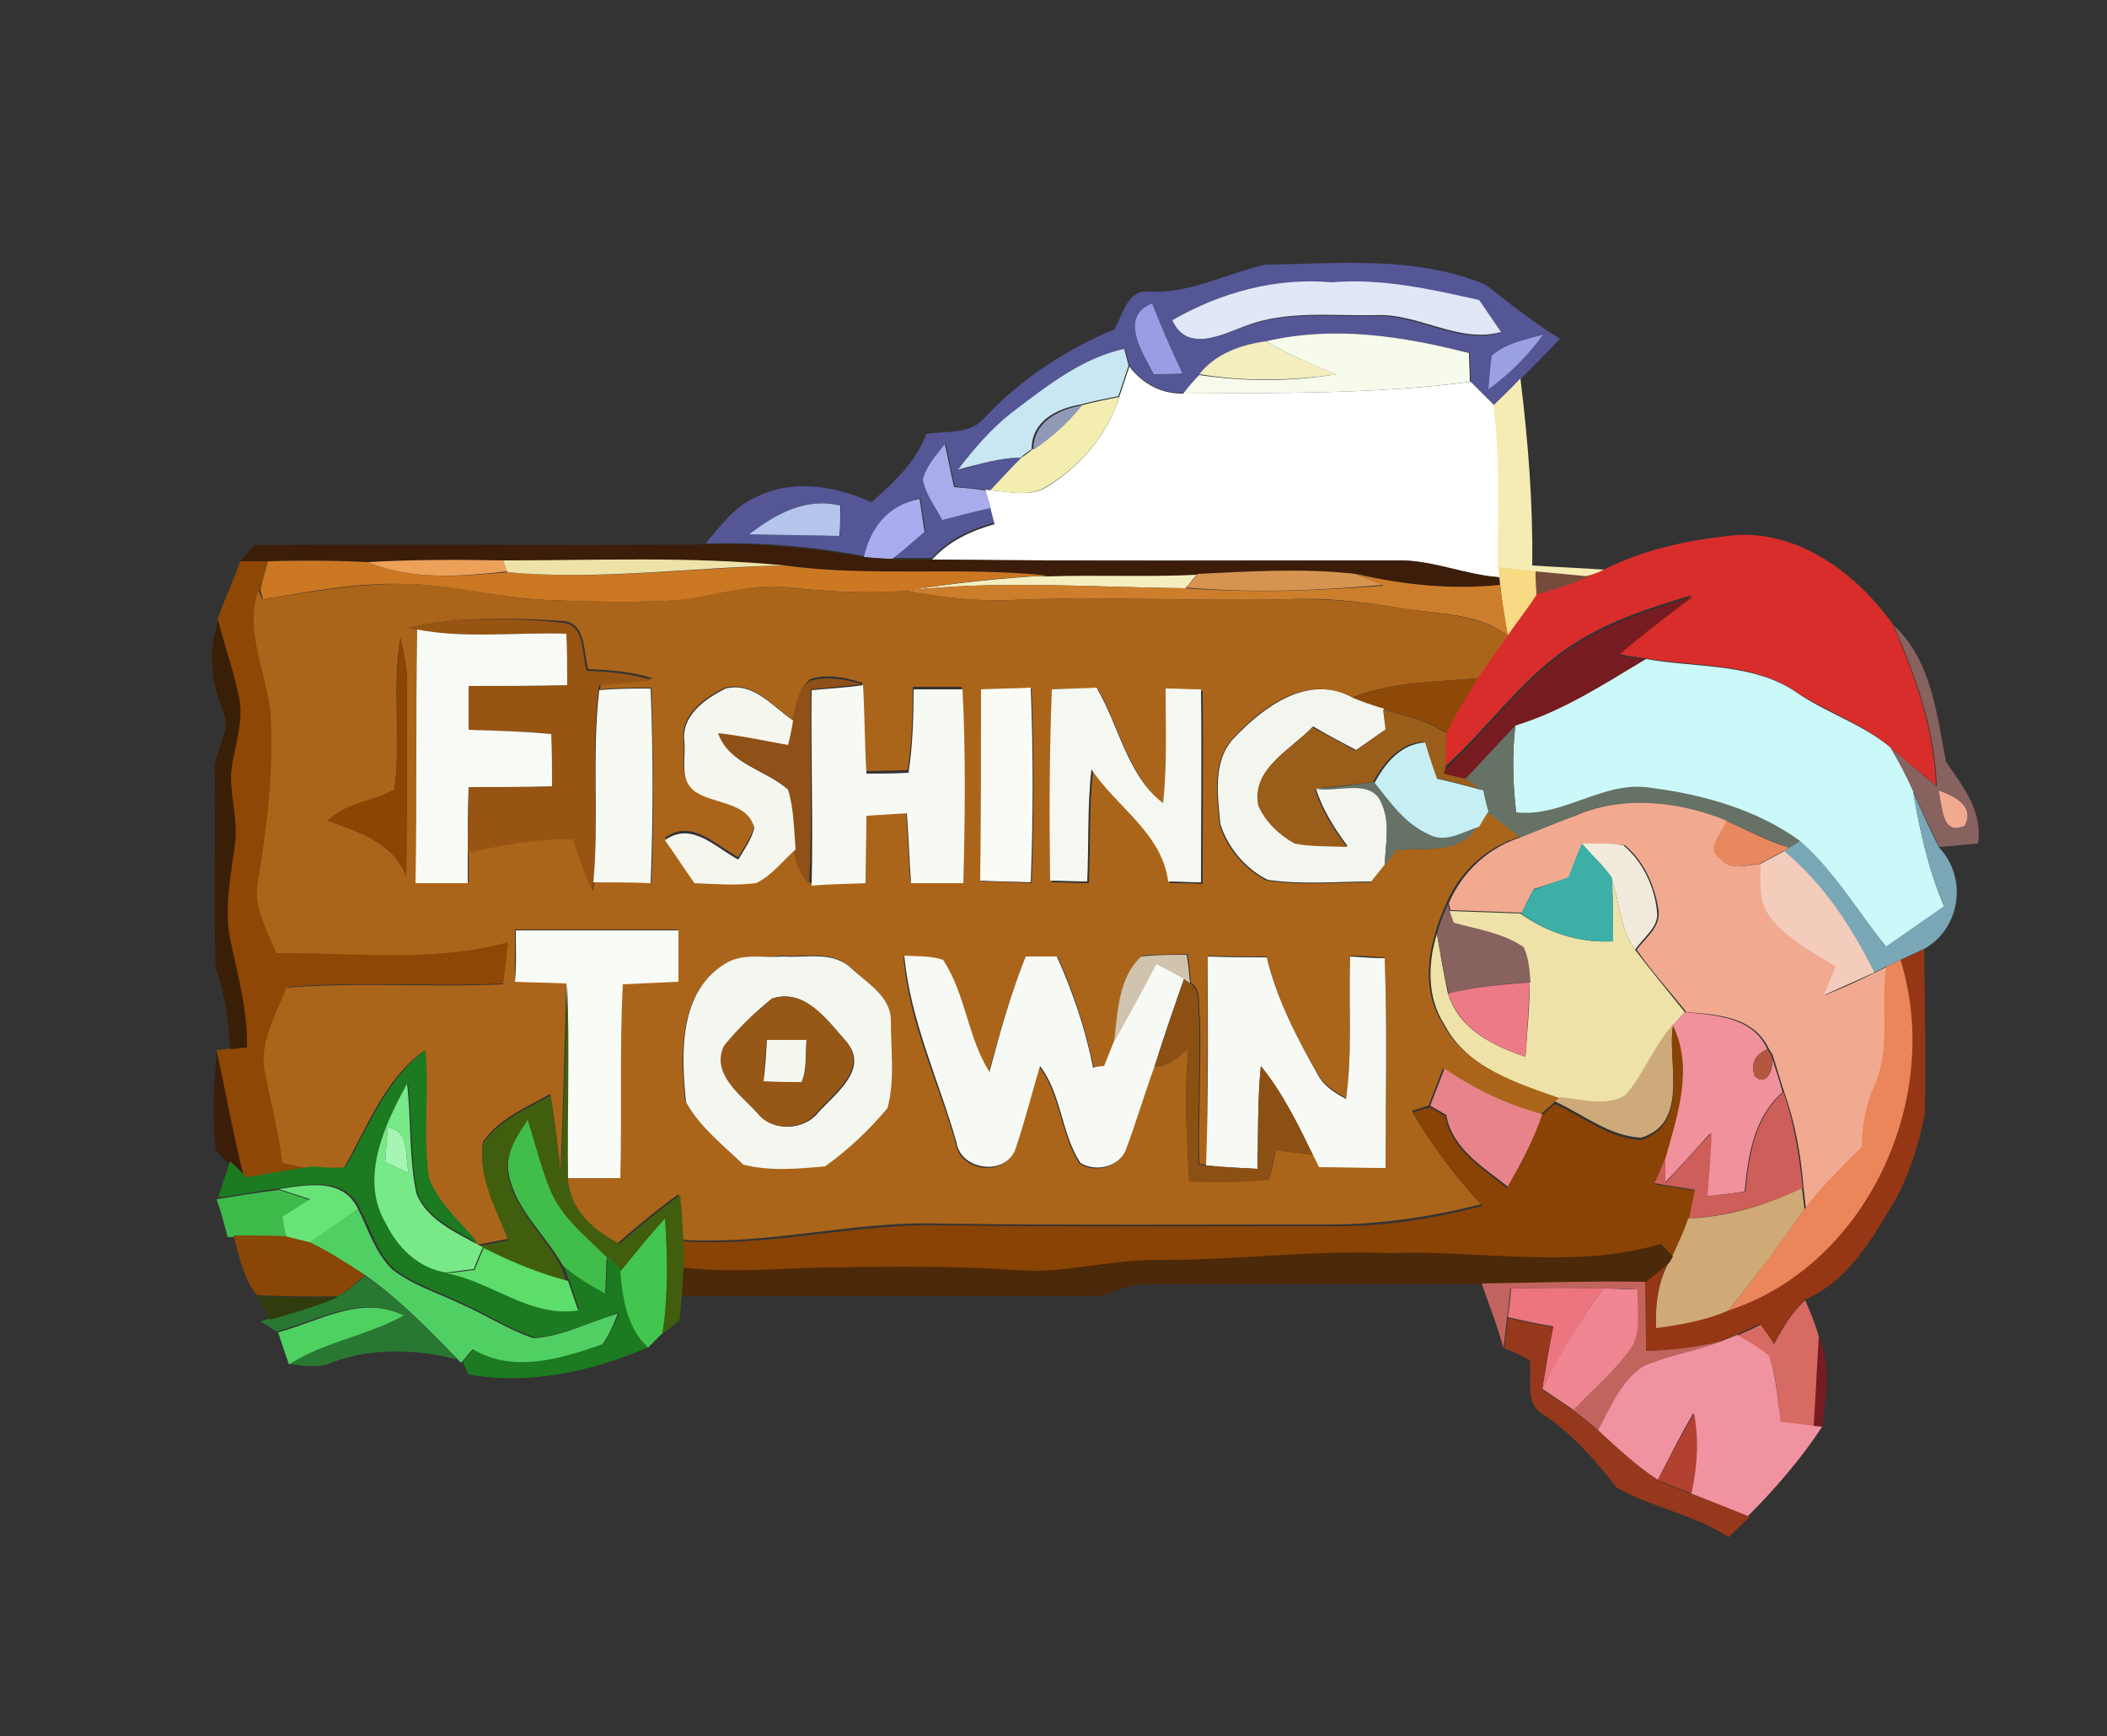 <?xml version="1.0" encoding="utf-8"?>
<!-- Generator: Adobe Illustrator 26.0.3, SVG Export Plug-In . SVG Version: 6.00 Build 0)  -->
<svg version="1.1" id="Layer_1" xmlns="http://www.w3.org/2000/svg" xmlns:xlink="http://www.w3.org/1999/xlink" x="0px" y="0px"
	 viewBox="0 0 250 206" style="enable-background:new 0 0 250 206;" xml:space="preserve">
<rect x="0" y="0" width="250" height="206" fill="#333333" stroke="none"/>
<style type="text/css">
	.st0{fill:#545696;}
	.st1{fill:#E0E7F6;}
	.st2{fill:#9B9DE4;}
	.st3{fill:#F4EEBF;}
	.st4{fill:#F7FBEB;}
	.st5{fill:#9CA1E4;}
	.st6{fill:#C9E7F3;}
	.st7{fill:#FEFFFE;}
	.st8{fill:#F4ECB3;}
	.st9{fill:#F3EDB0;}
	.st10{fill:#9099B6;}
	.st11{fill:#A9ACEB;}
	.st12{fill:#B5C5EB;}
	.st13{fill:#AAACF0;}
	.st14{fill:#3B1D0A;}
	.st15{fill:#D82D2B;}
	.st16{fill:#8F4705;}
	.st17{fill:#CC7823;}
	.st18{fill:#ECA058;}
	.st19{fill:#EEE2A8;}
	.st20{fill:#F8D984;}
	.st21{fill:#D79451;}
	.st22{fill:#CD7E2C;}
	.st23{fill:#774B3B;}
	.st24{fill:#AB651A;}
	.st25{fill:#761C20;}
	.st26{fill:#391F06;}
	.st27{fill:#975412;}
	.st28{fill:#87625F;}
	.st29{fill:#F8FBF5;}
	.st30{fill:#8C4603;}
	.st31{fill:#CBF8F8;}
	.st32{fill:#8E4908;}
	.st33{fill:#8F5117;}
	.st34{fill:#F6FAF3;}
	.st35{fill:#F5F7EE;}
	.st36{fill:#F7FAF3;}
	.st37{fill:#FAFBF5;}
	.st38{fill:#F5F8F0;}
	.st39{fill:#F3F6EF;}
	.st40{fill:#9B5D1A;}
	.st41{fill:#667265;}
	.st42{fill:#C6EFF3;}
	.st43{fill:#7AA7B6;}
	.st44{fill:#F1AA90;}
	.st45{fill:#E7885E;}
	.st46{fill:#F2EBDD;}
	.st47{fill:#3CAFA7;}
	.st48{fill:#F3CCBC;}
	.st49{fill:#F9FBF6;}
	.st50{fill:#953614;}
	.st51{fill:#F7FAF4;}
	.st52{fill:#D1C4AE;}
	.st53{fill:#F7F9F4;}
	.st54{fill:#F3F7F0;}
	.st55{fill:#EB855A;}
	.st56{fill:#415E0F;}
	.st57{fill:#8D5013;}
	.st58{fill:#EC7A87;}
	.st59{fill:#975717;}
	.st60{fill:#F0919C;}
	.st61{fill:#CEAA7A;}
	.st62{fill:#894305;}
	.st63{fill:#F5F7EC;}
	.st64{fill:#1C7A21;}
	.st65{fill:#B35741;}
	.st66{fill:#E9838A;}
	.st67{fill:#77E986;}
	.st68{fill:#CE5E59;}
	.st69{fill:#A5F6B2;}
	.st70{fill:#41BD4A;}
	.st71{fill:#3DBA4A;}
	.st72{fill:#68E378;}
	.st73{fill:#CFAA77;}
	.st74{fill:#50D063;}
	.st75{fill:#43C64F;}
	.st76{fill:#894606;}
	.st77{fill:#4C2908;}
	.st78{fill:#5DDD6B;}
	.st79{fill:#297832;}
	.st80{fill:#C2645E;}
	.st81{fill:#EC757F;}
	.st82{fill:#EF8692;}
	.st83{fill:#303C0E;}
	.st84{fill:#D76A63;}
	.st85{fill:#4DD161;}
	.st86{fill:#96381B;}
	.st87{fill:#F192A0;}
	.st88{fill:#B24131;}
</style>
<g id="_x23_545696ff">
	<path class="st0" d="M136.2,34.6c4.9,0.3,9.2-2.1,13.9-3.2c8.7-0.1,17.9-1.1,26.2,2.4c2.8,2.2,5.7,4.5,8.8,6.4
		c-1.5,1.6-3,3.1-4.6,4.7c-1.1,1.1-2.2,2.1-3.2,3.2c-0.9-0.9-1.9-1.9-2.8-2.8c0-0.8-0.1-2.5-0.1-3.4c-7.9-2-16.1-3.3-24.1-1.4
		c-2.9,0.4-5.9,1.5-7.9,3.9c-0.6,0.7-1.2,1.5-1.9,2.2c-2.6,0.2-4.9-1.1-6.5-3.2c-0.1-0.5-0.4-1.5-0.5-2c-5.1,1.1-9.3,4.5-13.4,7.6
		c-2.4,1.9-4.5,4.2-6.1,6.7c2.4-0.6,4.8-1.5,7.4-1.4c-1.3,1.2-2.5,2.5-3.7,3.9l-0.7-0.1c-1.2-0.1-2.4-0.2-3.7-0.4
		c-0.4-1.7-0.7-3.4-1.1-5.1c-0.9,1.4-2.1,2.6-2.6,4.2c0.3,1.7,1.4,3.1,2.2,4.6c1.9-0.5,3.8-0.9,5.7-1.4c0.1,0.5,0.4,1.5,0.5,2
		c-2.8,0.8-5.5,2-7.4,4.2c-1.5,0-3.1,0-4.6,0c1.2-1.1,2.5-2.2,3.8-3.2c-0.2-1-0.4-2.9-0.6-3.9c-3.6,0.7-5.8,3.4-6.6,6.9
		c-6.2-1.2-12.6-1.7-18.9-1.5c1.8-2.1,3.5-4.5,6.2-5.6c4.3-2.1,9.3-1.2,13.5,0.7c2.6-2.3,5.3-4.8,6.5-8.1c2.4-0.4,5.2,0.1,6.9-1.9
		c4.3-4.6,9.6-8.1,15.4-10.5C133.2,37.5,133.7,34.4,136.2,34.6 M139.1,38c1.7,3.8,5.7,1.8,8.5,0.8c4.9-1.9,10.3-1.2,15.4-1.3
		c5.1-0.3,9.8,3.4,15,2c-0.9-1.3-1.7-2.5-2.6-3.8c-5.8-1.4-11.5-2.6-17.5-2.1C151.4,32.9,144.8,34.7,139.1,38 M136.9,44.4
		c0.8,0,2.5,0,3.4-0.1c-1.3-2.7-2.5-5.5-3.6-8.3C132.7,37.6,135.6,41.9,136.9,44.4 M177,42.2c-0.2,1.3-0.3,2.6-0.4,4
		c2.5-1.8,4.7-4,6.5-6.5C181,40.3,178.7,40.7,177,42.2 M88.9,63.4c3.6,0.1,7.2,0.1,10.8,0.2c0-1.2,0-2.4,0.1-3.6
		C95.6,59,92,61,88.9,63.4z"/>
</g>
<g id="_x23_e0e7f6ff">
	<path class="st1" d="M139.1,38c5.7-3.3,12.3-5.1,18.9-4.5c5.9-0.5,11.7,0.8,17.5,2.1c0.9,1.3,1.7,2.5,2.6,3.8
		c-5.1,1.4-9.8-2.3-15-2c-5.1,0.1-10.5-0.6-15.4,1.3C144.8,39.8,140.8,41.8,139.1,38z"/>
</g>
<g id="_x23_9b9de4ff">
	<path class="st2" d="M136.9,44.4c-1.3-2.5-4.2-6.8-0.2-8.4c1.1,2.8,2.3,5.6,3.6,8.3C139.4,44.4,137.7,44.4,136.9,44.4z"/>
</g>
<g id="_x23_f4eebfff">
	<path class="st3" d="M142.3,44.4c1.9-2.4,4.9-3.5,7.9-3.9c2.7,1.6,5.6,2.8,8.5,3.9C153.2,45.2,147.7,45.3,142.3,44.4z"/>
	<path class="st3" d="M124.2,68.3c6-0.2,11.9,0.1,17.9-0.2c-0.4,0.4-1.1,1.3-1.4,1.7c-11.1-0.1-22.2-1-33.2,0.3
		C113.1,69.2,118.6,68.6,124.2,68.3z"/>
</g>
<g id="_x23_f7fbebff">
	<path class="st4" d="M150.2,40.5c8.1-1.9,16.3-0.6,24.1,1.4c0,0.8,0.1,2.5,0.1,3.4c-11.3,1.5-22.6,1.3-34,1.4
		c0.6-0.8,1.2-1.5,1.9-2.2c5.4,0.8,10.9,0.8,16.3-0.1C155.8,43.3,152.9,42.1,150.2,40.5z"/>
</g>
<g id="_x23_9ca1e4ff">
	<path class="st5" d="M177,42.2c1.7-1.5,4-1.9,6.1-2.5c-1.8,2.5-4,4.7-6.5,6.5C176.7,44.8,176.8,43.5,177,42.2z"/>
</g>
<g id="_x23_c9e7f3ff">
	<path class="st6" d="M120,49c4.1-3.1,8.3-6.5,13.4-7.6c0.1,0.5,0.4,1.5,0.5,2c-0.4,1.2-0.8,2.4-1.2,3.6c-1.5,0.3-3,0.6-4.5,1
		c-2.9,0.5-5.8,2-5.8,5.3c-0.4,0.3-0.9,0.6-1.3,1c-2.5,0-4.9,0.8-7.4,1.4C115.6,53.2,117.6,50.9,120,49z"/>
</g>
<g id="_x23_fefffeff">
	<path class="st7" d="M132.8,47.1c0.4-1.2,0.8-2.4,1.2-3.6c1.6,2.1,3.9,3.3,6.5,3.2c11.3-0.1,22.7,0.1,34-1.4
		c0.9,0.9,1.9,1.9,2.8,2.8c0.8,6.4,0.5,12.8,0.6,19.3l0,1.1c-4-0.3-7.8-2-11.8-2c-18.5,0-37,0.1-55.5-0.1c2-2.2,4.6-3.4,7.4-4.2
		c-0.1-0.5-0.4-1.5-0.5-2c-0.1-0.5-0.5-1.6-0.6-2.1l0.7,0.1c2.1,0.1,4.4,0.8,6.4-0.3C128,55.5,131.4,51.7,132.8,47.1z"/>
</g>
<g id="_x23_f4ecb3ff">
	<path class="st8" d="M177.2,48.1c1.1-1.1,2.2-2.1,3.2-3.2c0.9,7.4,1.5,14.7,1.4,22.2c2.9,0.2,5.7,0.3,8.6,0.5
		c-0.5,0.2-1.5,0.7-2,0.9c-2.1-0.2-4.2-0.4-6.3-0.6c-1.5-0.2-3-0.3-4.4-0.5C177.7,60.9,178,54.5,177.2,48.1z"/>
</g>
<g id="_x23_f3edb0ff">
	<path class="st9" d="M128.3,48.1c1.5-0.4,3-0.7,4.5-1c-1.4,4.6-4.8,8.4-8.9,10.8c-2,1.1-4.3,0.4-6.4,0.3c1.2-1.3,2.4-2.6,3.7-3.9
		c0.4-0.3,0.9-0.6,1.3-1C124.8,51.9,126.7,50.2,128.3,48.1z"/>
</g>
<g id="_x23_9099b6ff">
	<path class="st10" d="M122.6,53.4c0-3.3,2.9-4.8,5.8-5.3C126.7,50.2,124.8,51.9,122.6,53.4z"/>
</g>
<g id="_x23_a9acebff">
	<path class="st11" d="M109.5,56.9c0.4-1.6,1.6-2.9,2.6-4.2c0.4,1.7,0.7,3.4,1.1,5.1c1.2,0.1,2.4,0.2,3.7,0.4
		c0.2,0.5,0.5,1.6,0.6,2.1c-1.9,0.4-3.8,0.9-5.7,1.4C110.9,60,109.8,58.6,109.5,56.9z"/>
</g>
<g id="_x23_b5c5ebff">
	<path class="st12" d="M88.9,63.4C92,61,95.6,59,99.7,60c0,1.2,0,2.4-0.1,3.6C96.1,63.5,92.5,63.5,88.9,63.4z"/>
</g>
<g id="_x23_aaacf0ff">
	<path class="st13" d="M102.5,66.1c0.8-3.5,2.9-6.2,6.6-6.9c0.2,1,0.4,2.9,0.6,3.9c-1.3,1.1-2.5,2.2-3.8,3.2
		C105.1,66.3,103.4,66.2,102.5,66.1z"/>
</g>
<g id="_x23_3b1d0aff">
	<path class="st14" d="M83.6,64.6c6.3-0.2,12.7,0.4,18.9,1.5c0.9,0.1,2.5,0.2,3.4,0.3c1.5,0,3.1,0,4.6,0c18.5,0.2,37,0.1,55.5,0.1
		c4,0,7.8,1.7,11.8,2l0.1,1c-5.7,0.7-11.5,0-17.1-1.3c-6.2-0.7-12.5-0.3-18.7,0c-6,0.3-11.9,0-17.9,0.2c-10.4-1.1-20.8,0.2-31.2-1.2
		C82,66,70.8,66.6,59.7,66.5c-5.4-0.1-10.8-0.1-16.1,0.2c-3.9-0.2-7.8-0.2-11.8-0.1c-0.8,0-2.5,0-3.3,0c0.4-0.5,1.3-1.4,1.7-1.9
		C48,64.5,65.8,64.8,83.6,64.6z"/>
	<path class="st14" d="M25.6,136.5c-0.4-3.9-0.3-7.9,0.2-11.9c1.1,5.1,2,10.3,3.3,15.3c-0.7-0.6-1.4-1.3-2-1.9
		C26.7,137.6,26,136.9,25.6,136.5z"/>
</g>
<g id="_x23_d82d2bff">
	<path class="st15" d="M190.5,67.5c4.8-2.4,10.2-3.5,15.5-4c7.6-0.5,14.4,4.7,18.6,10.6c2.6,6.1,4.9,12.4,5.1,19.1
		c-1.8-1.5-3.7-3-5.5-4.6c-3.2-2.7-7.3-4.1-10.8-6.3c-5.3-3.8-12.1-3.1-18.2-4.2c-1.1-0.1-2.2-0.3-3.3-0.5c2.9-2.4,5.9-4.7,8.9-7
		c-4.7,1.4-9.4,2.9-13.6,5.5c-6.3,3.8-10.4,10.1-15.8,14.9c0.1-1.4,0.1-2.8,0.1-4.2c1-2.3,2.3-4.4,3.7-6.5c1.1-1.7,2.3-3.4,3.6-5.1
		c1.2-1.6,2.4-3.1,3.4-4.8c2.1-0.5,4.2-1.2,6.2-2.1C189,68.2,190,67.8,190.5,67.5z"/>
</g>
<g id="_x23_8f4705ff">
	<path class="st16" d="M28.5,66.6c0.8,0,2.5,0,3.3,0c-0.4,1.2-0.7,2.3-1,3.5c-1.6,4.9,1.1,9.7,1.5,14.6c0.5,6.6-0.3,13.3-1.5,19.8
		c-0.6,3.1,1.1,5.8,2.2,8.5c9.2,0,18.5,1.3,27.5-1.3c-0.2,1.7-0.4,3.3-0.6,5c-8.6,0.4-17.2-0.3-25.7,0.4c-1.3,3.3-3.4,6.8-2.5,10.4
		c0.8,3.4,1.7,6.8,2,10.4c1.1,0.2,2.2,0.5,3.4,0.7c-2.7,0.4-5.4,0.9-8.1,1.3c-1.3-5.1-2.2-10.2-3.3-15.3c0.4,0,1.1-0.1,1.5-0.2
		c0.5,0,1.5-0.2,2-0.2c0.1-4.2-1-8.3-1.9-12.4c-0.9-3.9,0.1-7.9,0.5-11.9c0.3-2.6-0.6-5.2-0.5-7.9c0.2-3.2,1.7-6.4,0.9-9.6
		c-0.6-3-1.7-5.9-2.4-8.9C26.6,71.2,27.7,68.9,28.5,66.6z"/>
</g>
<g id="_x23_cc7823ff">
	<path class="st17" d="M31.8,66.6c3.9-0.1,7.8-0.1,11.8,0.1c5.3,2.2,11.1,1.7,16.6,1.2c10.9,1,21.9-0.5,32.9-0.8
		c10.3,1.4,20.8,0.1,31.2,1.2c-5.6,0.2-11.2,0.9-16.7,1.8c-4.7,0.4-9.4,0.1-14.1-0.4c-4.9-0.6-9.6,1.5-14.4,1.6
		c-4.7,0.2-9.4,0.1-14.1-0.1c-5.7-0.2-11.2-1.8-16.9-1.9c-5.7-0.2-11.3,0.9-16.9,1.8c-0.1-0.3-0.2-0.8-0.3-1.1
		C31.1,68.9,31.5,67.7,31.8,66.6z"/>
</g>
<g id="_x23_eca058ff">
	<path class="st18" d="M43.6,66.7c5.4-0.3,10.8-0.3,16.1-0.2l0.5,1.3C54.7,68.4,48.9,68.9,43.6,66.7z"/>
</g>
<g id="_x23_eee2a8ff">
	<path class="st19" d="M59.7,66.5c11.1,0,22.3-0.5,33.4,0.6c-11,0.2-21.9,1.8-32.9,0.8L59.7,66.5z"/>
	<path class="st19" d="M191.2,104.2c1,2.8,1,6,2.8,8.5c1.9,2.5,3.9,4.9,5.9,7.4c-0.3,0.4-1.1,1.2-1.4,1.6c-2.3,2.5-3.4,5.8-5.6,8.3
		c-2.3,1.5-5.2,0.4-7.7,0.4c-5.1-1.8-11.1-3.6-13.8-8.8c-2.1-3.2-2-7.3-0.9-10.8c0.4,2.4,0.8,4.8,1.3,7.1c1.3,4.2,5.3,6.2,9.2,7.5
		c0.2-2.9,0.5-5.8,0.5-8.8c-0.2-1.4-0.2-2.9-0.8-4.2c-2.4-1.7-5.5-2.1-8.3-2.9c-0.1-0.4-0.4-1.1-0.5-1.4c2.8,0.1,5.6,0.2,8.5,0.3
		c3.2,2.3,7,3.5,10.9,3.3C191.4,109.2,191.4,106.7,191.2,104.2z"/>
</g>
<g id="_x23_f8d984ff">
	<path class="st20" d="M177.8,67.3c1.5,0.2,2.9,0.3,4.4,0.5c0,0.7,0.1,2.1,0.1,2.8c-1.1,1.7-2.3,3.2-3.4,4.8c-0.4-2-0.7-4-0.9-6
		l-0.1-1L177.8,67.3z"/>
</g>
<g id="_x23_d79451ff">
	<path class="st21" d="M142.1,68.1c6.2-0.3,12.5-0.7,18.7,0c1.1,0.4,2.2,0.9,3.3,1.3c-7.8,0.7-15.6,1-23.5,0.3
		C141.1,69.4,141.8,68.5,142.1,68.1z"/>
</g>
<g id="_x23_cd7e2cff">
	<path class="st22" d="M160.9,68.1c5.6,1.3,11.3,1.9,17.1,1.3c0.2,2,0.6,4,0.9,6c-3.8-2.8-8.7-2.5-13.1-3.3c-4.2-0.7-8.5-1.2-12.8-1
		c-11,0.3-22-0.4-33,0.1c-4.2,0.2-8.4-0.3-12.5-1.1c11-1.3,22.1-0.4,33.2-0.3c7.8,0.6,15.7,0.3,23.5-0.3
		C163.1,69,162,68.6,160.9,68.1z"/>
</g>
<g id="_x23_774b3bff">
	<path class="st23" d="M182.2,67.8c2.1,0.2,4.2,0.4,6.3,0.6c-2,0.9-4.1,1.6-6.2,2.1C182.3,69.9,182.3,68.5,182.2,67.8z"/>
</g>
<g id="_x23_ab651aff">
	<path class="st24" d="M31.1,71.1c5.6-0.8,11.2-1.9,16.9-1.8c5.7,0,11.2,1.7,16.9,1.9c4.7,0.2,9.4,0.3,14.1,0.1
		c4.8-0.2,9.5-2.2,14.4-1.6c4.7,0.5,9.4,0.8,14.1,0.4c4.1,0.7,8.3,1.3,12.5,1.1c11-0.5,22,0.2,33-0.1c4.3-0.1,8.6,0.3,12.8,1
		c4.5,0.8,9.3,0.6,13.1,3.3c-1.2,1.7-2.4,3.4-3.6,5.1c-5,0.4-10.2,0.4-14.9,2.3c-5.2-2.9-10.5,0.9-14,4.7c-2.7,2.7-2,7-1.7,10.4
		c0.9,2.8,3,5.3,5.6,6.6c4.1,0.6,8.2,0.2,12.3,0.2c0.4-0.5,1.2-1.5,1.6-2c0.5-0.6,0.9-1.2,1.4-1.8c3.3-0.4,7.7,0.6,9.6-2.9
		c0.3-0.4,0.8-1.3,1.1-1.8c1.4,1,2.7,2,4,3.1c-3.9,1.2-7.1,4.1-8.7,7.9c-0.5,1.1-1,2.3-1.3,3.5c-1.1,3.6-1.2,7.6,0.9,10.8
		c2.7,5.1,8.7,7,13.8,8.8l-0.6,0.5c-0.4,0.4-1.2,1.1-1.6,1.4c-4.1-1.1-8.1-3-11.6-5.4c-0.6,1.5-1.1,2.9-1.7,4.4
		c-0.5,0.1-1.5,0.5-2,0.6c2.3,4,5.1,7.7,8.2,11.1c-5.9,1.5-11.9,2.4-17.9,2.4c-15.3,0-30.7,0.1-46-0.1c-10.4-0.4-20.5,2.6-30.9,1.9
		c-0.1-1.8-0.3-3.6-0.4-5.4c-2.5,1.8-4.9,3.8-7.2,5.8c-3.1-1.6-5.9-4.1-6.1-7.8c2.1,0,4.2,0,6.3,0c0.1-7.7-0.1-15.3,0.3-23
		c2.2-0.1,4.4-0.2,6.6-0.3c0-2,0-4,0-6.1c-6.4,0-12.9,0-19.3,0c0,2,0,4.1,0,6.1c2,0.1,4,0.1,6.1,0.2c-0.2,7.5-0.4,15-0.7,22.5
		c-0.3-3.1-0.7-6.2-1.2-9.3c-2.8,1.6-6.1,2.9-8,5.7c-0.6,4.1,1.6,7.8,3,11.5c-1.2,0.2-2.5,0.5-3.7,0.7c-2-2.6-4.6-4.8-5.9-7.8
		c-0.7-5-0.1-10.2-0.4-15.2c-4.7,3.4-6.7,9-9.5,13.9c-1.3,0-2.6,0.1-3.9,0.1c-1.1-0.2-2.3-0.5-3.4-0.7c-0.4-3.5-1.3-6.9-2-10.4
		c-0.9-3.7,1.2-7.1,2.5-10.4c8.6-0.7,17.2,0,25.7-0.4c0.2-1.7,0.4-3.3,0.6-5c-9,2.5-18.3,1.2-27.5,1.3c-1.1-2.7-2.8-5.5-2.2-8.5
		c1.1-6.5,1.9-13.2,1.5-19.8c-0.4-4.9-3.1-9.7-1.5-14.6C30.9,70.3,31,70.9,31.1,71.1 M48.5,74.5l1,0.2c-0.2,10,0,20-0.1,30
		c2,0,4.1,0,6.2,0c0-1.2,0-2.4,0-3.6c4.1-0.9,8.3-1.7,12.5-1.6c0.6,2.1,1.4,4.2,2.3,6.2l0.1-1.1c2.2,0,4.5,0.1,6.8,0.1
		c0.3-7.7,0.2-15.4,0-23.1c-2,0-4.1,0-6.1,0.2l0.1-0.7c2.1-0.1,4.2-0.3,6.2-0.6c-2.5-0.8-5.1-1-7.7-1.1c-0.6-1.9-0.2-5.3-2.8-5.7
		C60.8,73.3,54.5,73.1,48.5,74.5 M47.5,75.7c-1,6,0.1,12-0.7,18c-2.5,1.4-5.7,1.6-7.9,3.7c3.7,1.3,7.8,2.6,9.3,6.6
		c0.1-7.3,0-14.7,0.1-22C48.4,79.8,48,77.8,47.5,75.7 M94,85.4c-2.4-1.7-4.7-4.6-8-3.8c-2.4,1.2-5.3,3.2-4.9,6.3
		c0.2,1.8-0.6,4.4,1.2,5.6c2.2,1.7,6.2,1.2,7.2,4.4c-0.3,1.4-1.2,2.6-1.9,3.8c-2.7-1.4-5.5-4.6-8.7-2.3c1.1,1.7,2.3,3.4,3.5,5.1
		c2.4,0.1,4.9,0.3,7.3,0c1.9-0.9,3.1-2.6,4.7-4c-0.1,1.7,0.6,3.1,1.8,4.3c2.1-0.2,4.3-0.2,6.4-0.3c0-2.7,0-5.3,0.1-8
		c1.6-0.1,3.2-0.2,4.8-0.3c0.2,2.8,0.3,5.5,0.5,8.3c2.1,0,4.2,0,6.2,0c0.2-7.7,0.3-15.3-0.1-23c-1.9,0-3.8,0-5.8,0
		c0,3.3-0.1,6.6-0.6,9.9c-1.7,0-3.3,0.1-5,0.1c-0.2-3.5-0.2-7-0.4-10.5c-2-0.6-4.2-1.1-6.2-0.4C94.7,81.8,94.5,83.9,94,85.4
		 M116.4,81.8c0,7.6,0,15.2,0,22.8c2,0,4,0.1,6,0.2c0.3-7.7,0.3-15.4,0-23.1C120.3,81.7,118.4,81.8,116.4,81.8 M124.8,81.8
		c-0.2,7.6-0.3,15.3,0,22.9c1.5,0,2.9,0.1,4.4,0.1c0.2-4.5,0-8.9,0.5-13.3c3,4.5,8.4,7.5,9.1,13.3c1.3,0,2.6,0,3.9,0.1
		c0-7.6,0.1-15.2,0-22.9c-1.4-0.1-2.8-0.1-4.2-0.1c0,4.5,0.2,9.1-0.3,13.6c-4.3-3.3-5.3-9.2-7.9-13.7
		C128.3,81.7,126.5,81.7,124.8,81.8 M121.7,113.5c-1.8,4.5-3.1,9.1-4.4,13.8c-2.6-4.1-2.8-9.2-5.5-13.3c-1.5-0.5-3.1-0.4-4.6-0.5
		c0.6,7.8,4.1,14.8,6.2,22.2c0.5,3.4,5.9,4,7,0.7c1.1-3.2,1.9-6.6,2.9-9.8c2.6,3.4,2.5,8,4.8,11.5c1.8,1.1,4.6,0.5,5.4-1.6
		c1.3-3.3,2.2-6.6,3.4-9.9c1.7-0.1,2.9-1.1,4.1-2.2c-0.5,5.2-0.2,10.5,0.1,15.7c3.2,0.2,6.4,0.2,9.5-0.2c0.3-1.2,0.6-2.4,0.8-3.5
		c1.5,0.2,2.9,0.4,4.4,0.6c0.2,0.4,0.6,1.1,0.7,1.4c2.6,0.1,5.3,0.1,7.9,0.1c0-8.3,0.2-16.6-0.1-24.9c-1.4-0.1-2.8-0.2-4.1-0.2
		c-0.2,5.6,0.3,11.3-0.5,16.9c-1.2-0.7-2.6-1.5-3.3-2.8c-2.6-4.4-4.9-9-6.1-14c-2.4,0-4.7,0-7-0.1c-0.1,8.2,0,16.5-0.1,24.8
		l-0.9-0.1c-0.1-5.7,0.2-11.5,0.1-17.2c-0.3-1.4,0.3-3.4-1.1-4.3c-0.1-1.1-0.2-2.3-0.4-3.4c-1.8,0.1-3.6,0-5.4,0.2
		c-2.7,2.5-2.9,6.6-3.2,10.1c-0.4,1-0.8,2-1.2,3c-0.3,0.1-1,0.2-1.3,0.2c-1-4.6-2.4-9-4.3-13.2C124.1,113.6,122.9,113.5,121.7,113.5
		 M86.3,114.2c-5.8,3.3-5.6,10.7-5,16.5c1.7,2.9,4.4,5.1,6.8,7.4c3.1,0.8,6.5,0.5,9.7,0.2c2.8-1.9,5.2-4.3,7.4-6.9
		c0.9-3.4,0.4-7,0.4-10.4c0-2.8-2.8-4.4-4.7-6.2c-2.2-2.1-5.4-1.2-8.1-1.4C90.8,113.7,88.3,113.2,86.3,114.2z"/>
</g>
<g id="_x23_761c20ff">
	<path class="st25" d="M187.3,76.3c4.2-2.6,8.9-4.1,13.6-5.5c-3,2.2-6,4.5-8.9,7c1.1,0.2,2.2,0.3,3.3,0.5c-5,3-9.9,6.2-15.5,7.9
		c-2,2.1-3.9,4.2-5.9,6.3c-0.6-0.2-2-0.5-2.6-0.6l0.2-0.6C176.9,86.4,181,80.1,187.3,76.3z"/>
	<path class="st25" d="M215.2,169.2c0.1-3.6,0.4-7.1,0.6-10.7c1.4,3.4,0.9,7.2,0.4,10.8L215.2,169.2z"/>
</g>
<g id="_x23_391f06ff">
	<path class="st26" d="M26.5,84.4c-1.5-3.4-1.8-7.2-0.6-10.8c0.7,3,1.8,5.9,2.4,8.9c0.8,3.2-0.7,6.4-0.9,9.6c0,2.6,0.8,5.2,0.5,7.9
		c-0.5,3.9-1.4,7.9-0.5,11.9c0.9,4.1,2,8.2,1.9,12.4c-0.5,0-1.5,0.2-2,0.2c-0.2-3.3-0.6-6.6-1.7-9.6c-0.3-7.6,0-15.3-0.1-22.9
		C25.1,89.3,27.6,87,26.5,84.4z"/>
</g>
<g id="_x23_975412ff">
	<path class="st27" d="M48.5,74.5c6-1.4,12.2-1.2,18.3-0.6c2.7,0.3,2.2,3.8,2.8,5.7c2.6,0.1,5.2,0.3,7.7,1.1
		c-2.1,0.3-4.1,0.5-6.2,0.6l-0.1,0.7c-0.9,7.6,0.1,15.2-0.6,22.7l-0.1,1.1c-0.9-2-1.7-4.1-2.3-6.2c-4.2-0.1-8.4,0.7-12.5,1.6
		c0-2.6,0.1-5.2,0.1-7.8c3.3,0,6.6,0,9.9-0.1c0-2.1-0.1-4.1-0.1-6.2c-3.3-0.3-6.5-0.4-9.8-0.5c0-1.7,0-3.4,0-5.2
		c3.9,0,7.8,0,11.7-0.1c0-2-0.1-4.1-0.1-6.1c-5.9-0.2-11.9,0.6-17.7-0.5L48.5,74.5z"/>
</g>
<g id="_x23_87625fff">
	<path class="st28" d="M224.7,74.2c4.5,4.2,5.1,10.6,6.2,16.2c2,2.9,4.4,5.9,3.8,9.7c-1.5,0.1-3,0.3-4.6,0.4
		c-1.1-2.2-2.1-4.4-3.1-6.6c-0.8-1.8-1.7-3.5-2.7-5.2c1.8,1.5,3.6,3.1,5.5,4.6C229.6,86.6,227.3,80.2,224.7,74.2 M230,93.8
		c0.5,1.7,0.2,5.4,3.1,4.2C234.4,95.6,231.9,94.4,230,93.8z"/>
	<path class="st28" d="M170.5,110.8c0.3-1.2,0.8-2.4,1.3-3.5l0.2,0.8c0.1,0.3,0.4,1.1,0.5,1.4c2.8,0.8,5.8,1.2,8.3,2.9
		c0.6,1.3,0.7,2.8,0.8,4.2c-3.3,0.1-6.5,0.5-9.7,1.3C171.3,115.5,170.9,113.1,170.5,110.8z"/>
</g>
<g id="_x23_f8fbf5ff">
	<path class="st29" d="M49.5,74.7c5.8,1.1,11.8,0.3,17.7,0.5c0.1,2,0.1,4.1,0.1,6.1c-3.9,0.1-7.8,0.1-11.7,0.1c0,1.7,0,3.4,0,5.2
		c3.3,0.1,6.6,0.2,9.8,0.5c0.1,2.1,0.1,4.1,0.1,6.2c-3.3,0.1-6.6,0.1-9.9,0.1c-0.1,2.6-0.1,5.2-0.1,7.8c0,1.2,0,2.4,0,3.6
		c-2.1,0-4.1,0-6.2,0C49.5,94.7,49.3,84.7,49.5,74.7z"/>
</g>
<g id="_x23_8c4603ff">
	<path class="st30" d="M47.5,75.7c0.5,2.1,0.9,4.1,0.8,6.3c-0.1,7.3,0,14.7-0.1,22c-1.5-4-5.6-5.3-9.3-6.6c2.1-2.2,5.3-2.3,7.9-3.7
		C47.6,87.7,46.6,81.7,47.5,75.7z"/>
</g>
<g id="_x23_cbf8f8ff">
	<path class="st31" d="M179.8,86.1c5.6-1.7,10.5-4.9,15.5-7.9c6.1,1.1,13,0.4,18.2,4.2c3.5,2.3,7.6,3.6,10.8,6.3
		c1,1.7,1.9,3.4,2.7,5.2c0.8,4.7,1.8,9.3,3.7,13.7c-2.3,1.6-4.6,3.2-6.9,4.8c-3.4-4.2-6.1-8.9-10.2-12.5c-5.1-3.7-11.5-5.4-17.6-6.3
		c-5.7-1-10.5,3.5-16.1,2.9C179.5,93,179.4,89.6,179.8,86.1z"/>
</g>
<g id="_x23_8e4908ff">
	<path class="st32" d="M160.5,82.8c4.7-1.9,9.9-1.9,14.9-2.3c-1.4,2.1-2.7,4.2-3.7,6.5c-2.3-1.5-4.9-2.1-7.5-2.8
		C162.9,83.7,161.7,83.3,160.5,82.8z"/>
</g>
<g id="_x23_8f5117ff">
	<path class="st33" d="M94,85.4c0.5-1.6,0.6-3.6,2.1-4.6c2.1-0.6,4.2-0.2,6.2,0.4c-2,0.2-4,0.4-6.1,0.6c-0.1,7.7,0.2,15.4-0.2,23.1
		c-1.1-1.2-1.8-2.6-1.8-4.3c-0.2-2.4-0.2-4.8-0.9-7.1c-2.7-2.3-7-3-8.3-6.7c2.8,0.3,5.6,0.9,8.3,1.4C93.6,87.6,93.9,86.2,94,85.4z"
		/>
</g>
<g id="_x23_f6faf3ff">
	<path class="st34" d="M71.1,81.9c2-0.2,4.1-0.2,6.1-0.2c0.3,7.7,0.3,15.4,0,23.1c-2.2-0.1-4.5-0.1-6.8-0.1
		C71.1,97.1,70.2,89.5,71.1,81.9z"/>
</g>
<g id="_x23_f5f7eeff">
	<path class="st35" d="M81.2,88c-0.4-3.1,2.5-5.1,4.9-6.3c3.3-0.8,5.5,2.1,8,3.8c-0.1,0.7-0.4,2.2-0.6,2.9c-2.8-0.5-5.5-1.1-8.3-1.4
		c1.3,3.7,5.6,4.3,8.3,6.7c0.7,2.3,0.7,4.7,0.9,7.1c-1.5,1.3-2.8,3.1-4.7,4c-2.4,0.3-4.9,0.1-7.3,0c-1.2-1.7-2.3-3.4-3.5-5.1
		c3.2-2.3,6,0.9,8.7,2.3c0.7-1.2,1.6-2.4,1.9-3.8c-0.9-3.2-5-2.7-7.2-4.4C80.6,92.4,81.4,89.9,81.2,88z"/>
</g>
<g id="_x23_f7faf3ff">
	<path class="st36" d="M96.3,81.9c2-0.2,4.1-0.3,6.1-0.6c0.2,3.5,0.2,7,0.4,10.5c1.7,0,3.3,0,5-0.1c0.5-3.3,0.6-6.6,0.6-9.9
		c1.9,0,3.8,0,5.8,0c0.4,7.7,0.3,15.3,0.1,23c-2.1,0-4.2,0-6.2,0c-0.2-2.8-0.3-5.6-0.5-8.3c-1.6,0.1-3.2,0.2-4.8,0.3
		c0,2.7-0.1,5.3-0.1,8c-2.1,0.1-4.3,0.1-6.4,0.3C96.5,97.2,96.2,89.6,96.3,81.9z"/>
</g>
<g id="_x23_fafbf5ff">
	<path class="st37" d="M116.4,81.8c2-0.1,4-0.1,5.9-0.2c0.3,7.7,0.3,15.4,0,23.1c-2-0.1-4-0.1-6-0.2C116.4,97,116.4,89.4,116.4,81.8
		z"/>
</g>
<g id="_x23_f5f8f0ff">
	<path class="st38" d="M124.8,81.8c1.8-0.1,3.5-0.1,5.3-0.2c2.7,4.5,3.6,10.4,7.9,13.7c0.5-4.5,0.3-9,0.3-13.6
		c1.4,0,2.8,0.1,4.2,0.1c0.1,7.6,0,15.2,0,22.9c-1.3,0-2.6-0.1-3.9-0.1c-0.7-5.7-6.1-8.8-9.1-13.3c-0.5,4.4-0.3,8.9-0.5,13.3
		c-1.5,0-2.9-0.1-4.4-0.1C124.5,97.1,124.5,89.4,124.8,81.8z"/>
</g>
<g id="_x23_f3f6efff">
	<path class="st39" d="M146.5,87.5c3.5-3.7,8.8-7.6,14-4.7c1.2,0.5,2.4,0.9,3.7,1.3c0.1,0.8,0.2,1.6,0.3,2.4
		c-1.2,0.8-2.4,1.7-3.6,2.5c-1.7-0.9-3.4-1.8-5.1-2.8c-2.5,2.7-7.3,4.9-6.4,9.3c0.8,1.9,2.5,3.5,4.3,4.5c2.1,0.4,4.2,0.3,6.2,0.4
		c-1.6-2.1-3-4.4-3.8-6.9c2.5,0.4,6.6-1.4,7.8,1.7c1.1,2.3,0.5,4.9,0.4,7.4c-0.4,0.5-1.2,1.5-1.6,2c-4.1,0-8.3,0.4-12.3-0.2
		c-2.6-1.3-4.7-3.8-5.6-6.6C144.5,94.5,143.8,90.2,146.5,87.5z"/>
</g>
<g id="_x23_9b5d1aff">
	<path class="st40" d="M164.1,84.2c2.6,0.7,5.2,1.3,7.5,2.8c0,1.4-0.1,2.8-0.1,4.2l-0.2,0.6c0.7,0.2,2,0.5,2.6,0.6
		c0.7,0.4,1.3,0.9,1.9,1.3c-1.8-0.5-3.6-1-5.5-1.4c-0.5-1.4-0.9-2.9-1.4-4.3c-2.9,0.2-4.7,2.5-6,4.8c-2.3,0.3-4.6,0.5-6.9,0.8
		c0.8,2.6,2.2,4.8,3.8,6.9c-2.1-0.1-4.2,0-6.2-0.4c-1.8-1-3.5-2.6-4.3-4.5c-0.9-4.3,3.8-6.6,6.4-9.3c1.7,0.9,3.4,1.8,5.1,2.8
		c1.2-0.8,2.4-1.7,3.6-2.5C164.3,85.8,164.2,85,164.1,84.2z"/>
</g>
<g id="_x23_667265ff">
	<path class="st41" d="M173.9,92.4c2-2.1,3.9-4.2,5.9-6.3c-0.4,3.4-0.3,6.9,0.1,10.3c5.7,0.6,10.4-3.9,16.1-2.9
		c6.2,0.8,12.5,2.6,17.6,6.3c-0.3,0.2-1,0.6-1.3,0.8c-2.6-0.9-5-2.1-7.5-3.2c-5.6-2.3-12.3-3.1-18-0.6c-2.1,0.9-4.2,1.8-6.4,2.6
		c-1.3-1-2.7-2.1-4-3.1c-0.2-0.6-0.5-1.9-0.6-2.5C175.2,93.3,174.6,92.9,173.9,92.4z"/>
	<path class="st41" d="M156.1,93.6c2.3-0.2,4.6-0.5,6.9-0.8c1.9,2.2,3.5,4.8,6.3,6.1c2,1.1,4.1-0.3,6-0.9c-1.9,3.5-6.3,2.5-9.6,2.9
		c-0.5,0.6-0.9,1.2-1.4,1.8c0.1-2.4,0.7-5.1-0.4-7.4C162.7,92.3,158.6,94.1,156.1,93.6z"/>
</g>
<g id="_x23_c6eff3ff">
	<path class="st42" d="M163.1,92.9c1.3-2.4,3.1-4.6,6-4.8c0.4,1.4,0.9,2.9,1.4,4.3c1.8,0.4,3.7,0.9,5.5,1.4c0.1,0.6,0.4,1.9,0.6,2.5
		c-0.3,0.4-0.8,1.3-1.1,1.8c-1.9,0.6-4,2-6,0.9C166.6,97.7,164.9,95.1,163.1,92.9z"/>
</g>
<g id="_x23_7aa7b6ff">
	<path class="st43" d="M227,94c1,2.2,2,4.5,3.1,6.6c3.4,3.6,2.5,9.6-1.8,12c-0.9,0.4-1.9,0.9-2.8,1.3c-0.4,0.2-1.2,0.6-1.7,0.8
		c-0.4,0.2-1.2,0.6-1.5,0.7c-2.7-5.4-6-10.5-10.7-14.4l0.7-0.4c0.3-0.2,1-0.6,1.3-0.8c4.1,3.6,6.8,8.3,10.2,12.5
		c2.3-1.6,4.6-3.2,6.9-4.8C228.8,103.3,227.8,98.6,227,94z"/>
</g>
<g id="_x23_f1aa90ff">
	<path class="st44" d="M230,93.8c1.8,0.6,4.4,1.8,3.1,4.2C230.3,99.2,230.5,95.6,230,93.8z"/>
	<path class="st44" d="M186.9,96.8c5.7-2.5,12.4-1.7,18,0.6c-0.4,1.5-2.6,3.3-0.7,4.5c1.1,1.5,3.2,0.7,4.8,0.6
		c0,2.2-0.3,4.6,1.2,6.4c2,2.6,5,4.1,7.7,5.8c-0.5,1.1-0.9,2.3-1.4,3.4c2-0.8,4-1.7,6-2.7c0.4-0.2,1.2-0.6,1.5-0.7
		c-0.7,4.7,0.6,9.6-1.4,14.1c-1.1,2.3-1.6,4.8-1.5,7.3c-2.4,2.4-4.7,4.7-6.8,7.4c-0.1-0.6-0.2-1.8-0.3-2.5c-0.3-3.9-1-7.8-2.3-11.4
		c-0.5-1.5-0.9-3-1.4-4.5l-0.4-0.6c-1.8-3.9-6.1-4.1-9.8-4.4c-2-2.5-4.1-4.8-5.9-7.4c1-1.4,2.8-2.6,2.6-4.6c-0.4-2.9-1.7-5.9-4-7.8
		c-1.6-0.2-3.3-0.2-4.9-0.2c-0.5,1.3-1,2.7-1.6,4c-1.4,0.5-2.9,0.9-4.3,1.4c-0.4,0.7-1.1,2.1-1.4,2.8c-2.8-0.1-5.7-0.2-8.5-0.3
		l-0.2-0.8c1.6-3.8,4.8-6.7,8.7-7.9C182.6,98.5,184.8,97.6,186.9,96.8z"/>
</g>
<g id="_x23_e7885eff">
	<path class="st45" d="M204.1,101.9c-1.9-1.2,0.3-3,0.7-4.5c2.5,1.1,4.9,2.4,7.5,3.2l-0.7,0.4c-0.7,0.4-2.1,1.1-2.8,1.5
		C207.3,102.6,205.3,103.4,204.1,101.9z"/>
</g>
<g id="_x23_f2ebddff">
	<path class="st46" d="M187.7,100.1c1.6,0,3.3-0.1,4.9,0.2c2.3,1.9,3.7,4.9,4,7.8c0.3,1.9-1.6,3.1-2.6,4.6c-1.8-2.5-1.8-5.7-2.8-8.5
		C190.2,102.7,188.8,101.5,187.7,100.1z"/>
</g>
<g id="_x23_3cafa7ff">
	<path class="st47" d="M186.1,104.1c0.5-1.3,1-2.7,1.6-4c1.2,1.4,2.6,2.6,3.6,4.1c0.1,2.5,0.1,5,0.1,7.5c-4,0.2-7.8-1-10.9-3.3
		c0.4-0.7,1.1-2.1,1.4-2.8C183.2,105.1,184.7,104.6,186.1,104.1z"/>
</g>
<g id="_x23_f3ccbcff">
	<path class="st48" d="M208.9,102.5c0.7-0.4,2.1-1.1,2.8-1.5c4.7,3.9,8,9,10.7,14.4c-2,0.9-4,1.8-6,2.7c0.5-1.2,0.9-2.3,1.4-3.4
		c-2.7-1.7-5.7-3.2-7.7-5.8C208.6,107.1,208.9,104.7,208.9,102.5z"/>
</g>
<g id="_x23_f9fbf6ff">
	<path class="st49" d="M61.2,110.4c6.5,0,12.9,0,19.3,0c0,2,0,4,0,6.1c-2.2,0.1-4.4,0.2-6.6,0.3c-0.4,7.7-0.1,15.3-0.3,23
		c-2.1,0-4.2,0-6.3,0c-0.1-7.7,0.2-15.4-0.1-23.1c-2-0.1-4-0.1-6.1-0.2C61.3,114.4,61.2,112.4,61.2,110.4z"/>
</g>
<g id="_x23_953614ff">
	<path class="st50" d="M225.5,113.9c0.9-0.4,1.9-0.8,2.8-1.3c0.1,6.5,0.2,13,0.1,19.4c-0.6,3.4-1.7,6.9-3.3,10
		c-2.8,4.7-5.6,9.9-10.9,12.2c-1.6,1.5-2.7,3.3-3.7,5.2c-0.6-0.8-1.1-1.5-1.7-2.3c-0.9,0.4-1.8,0.8-2.8,1.3
		c-0.4,0.2-1.3,0.5-1.7,0.7c-3,0.9-6.1,1.1-9.1,1.2c0-2.7-0.1-5.5-0.1-8.2c1-0.8,1.9-1.6,2.9-2.4c-1.3,2.4-1.6,5.1-1.5,7.8
		c2.9-0.4,5.9-0.8,8.6-2.1C221.6,150,230.6,130.1,225.5,113.9z"/>
</g>
<g id="_x23_f7faf4ff">
	<path class="st51" d="M121.7,113.5c1.2,0,2.5,0,3.7,0c1.9,4.2,3.4,8.7,4.3,13.2c0.3-0.1,1-0.2,1.3-0.2c0.4-1,0.8-2,1.2-3
		c1.7-3.1,3.4-6.1,5-9.2c1.1,0.6,2.2,1.2,3.3,1.8c-1.2,3.4-2.4,6.9-3.5,10.4c-1.2,3.3-2.2,6.7-3.4,9.9c-0.8,2.1-3.6,2.7-5.4,1.6
		c-2.3-3.5-2.2-8.1-4.8-11.5c-1,3.3-1.8,6.6-2.9,9.8c-1.1,3.3-6.5,2.6-7-0.7c-2.1-7.4-5.5-14.5-6.2-22.2c1.5,0.1,3.2,0,4.6,0.5
		c2.7,4.1,2.9,9.2,5.5,13.3C118.6,122.7,119.9,118,121.7,113.5z"/>
</g>
<g id="_x23_d1c4aeff">
	<path class="st52" d="M135.4,113.5c1.8-0.2,3.6-0.2,5.4-0.2c0.2,1.1,0.3,2.3,0.4,3.4l-0.7-0.5c-1.1-0.7-2.2-1.2-3.3-1.8
		c-1.6,3.1-3.3,6.2-5,9.2C132.6,120.1,132.7,116,135.4,113.5z"/>
</g>
<g id="_x23_f7f9f4ff">
	<path class="st53" d="M143.3,113.5c2.3,0.1,4.7,0.1,7,0.1c1.2,5,3.6,9.6,6.1,14c0.7,1.3,2,2.1,3.3,2.8c0.8-5.6,0.3-11.3,0.5-16.9
		c1.4,0.1,2.8,0.2,4.1,0.2c0.3,8.3,0.1,16.6,0.1,24.9c-2.6,0-5.3-0.1-7.9-0.1c-0.2-0.4-0.5-1.1-0.7-1.4c-1.8-3.7-3.6-7.4-6.2-10.6
		c-0.4,4.1-0.3,8.1-0.4,12.2c-2-0.1-4.1-0.2-6.1-0.4C143.4,130,143.3,121.8,143.3,113.5z"/>
</g>
<g id="_x23_f3f7f0ff">
	<path class="st54" d="M86.3,114.2c2-1.1,4.4-0.5,6.6-0.7c2.7,0.2,5.9-0.7,8.1,1.4c1.8,1.7,4.7,3.3,4.7,6.2c0,3.5,0.5,7.1-0.4,10.4
		c-2.2,2.6-4.6,4.9-7.4,6.9c-3.2,0.3-6.6,0.6-9.7-0.2c-2.4-2.3-5.2-4.5-6.8-7.4C80.8,125,80.5,117.5,86.3,114.2 M91.6,118.5
		c-2.1,1.7-4.1,3.6-5.6,5.7c-1.6,3.3,1.9,5.7,3.9,7.9c1.7,2.2,5.5,2.1,7.2-0.1c2-2.2,6-5.1,3.4-8.3
		C98.2,121.1,95.5,117.2,91.6,118.5z"/>
</g>
<g id="_x23_eb855aff">
	<path class="st55" d="M225.5,113.9c5.1,16.3-3.9,36.2-20.4,41.6c3.1-3.9,6.1-8,9-12c2-2.7,4.4-5,6.8-7.4c0-2.5,0.5-5,1.5-7.3
		c2-4.4,0.7-9.4,1.4-14.1C224.3,114.5,225.1,114.1,225.5,113.9z"/>
</g>
<g id="_x23_415e0fff">
	<path class="st56" d="M67.3,116.7c0.3,7.7,0,15.4,0.1,23.1c0.2,3.7,3,6.2,6.1,7.8c2.3-2,4.7-4,7.2-5.8c0.2,1.8,0.3,3.6,0.4,5.4
		c0,0.8,0,2.4,0,3.2c-0.1,1.1-0.1,2.3-0.2,3.4c-0.1,0.7-0.2,2.2-0.3,2.9c-0.5,0.4-1.5,1.2-2,1.6c0.7-4.5,0.6-9.1,0.3-13.6
		c-1.8,2-3.6,4.1-5.3,6.3c-0.5-0.6-1.1-1.1-1.7-1.7c-2.5-2.5-5.5-4.8-6.8-8.2c-1-2.6-1.7-5.4-2.6-8.1c-1.2,2-2.8,4.1-2.2,6.6
		c0.9,4.2,4.4,7.1,6.3,10.8c0.2,0.4,0.4,1.2,0.6,1.7c-3.5-0.9-6.8-2.2-10-3.9l-0.6-0.3c1.2-0.2,2.5-0.5,3.7-0.7
		c-1.4-3.7-3.6-7.4-3-11.5c1.9-2.8,5.2-4.1,8-5.7c0.6,3.1,0.9,6.2,1.2,9.3C66.9,131.6,67.1,124.2,67.3,116.7z"/>
</g>
<g id="_x23_8d5013ff">
	<path class="st57" d="M137,126.6c1.1-3.5,2.3-7,3.5-10.4l0.7,0.5c1.4,0.9,0.8,2.9,1.1,4.3c0.1,5.7-0.2,11.5-0.1,17.2l0.9,0.1
		c2,0.2,4.1,0.3,6.1,0.4c0.1-4.1,0-8.2,0.4-12.2c2.6,3.2,4.4,6.9,6.2,10.6c-1.5-0.2-2.9-0.4-4.4-0.6c-0.3,1.2-0.6,2.3-0.8,3.5
		c-3.2,0.3-6.4,0.4-9.5,0.2c-0.3-5.2-0.6-10.5-0.1-15.7C139.9,125.4,138.6,126.4,137,126.6z"/>
</g>
<g id="_x23_ec7a87ff">
	<path class="st58" d="M171.8,117.9c3.2-0.8,6.4-1.1,9.7-1.3c-0.1,2.9-0.3,5.8-0.5,8.8C177.1,124.1,173.2,122.1,171.8,117.9z"/>
</g>
<g id="_x23_975717ff">
	<path class="st59" d="M91.6,118.5c3.9-1.3,6.6,2.6,8.8,5.1c2.6,3.2-1.4,6.1-3.4,8.3c-1.7,2.3-5.5,2.4-7.2,0.1
		c-1.9-2.1-5.5-4.6-3.9-7.9C87.5,122.1,89.5,120.2,91.6,118.5 M91,123.4c-0.2,1.6-0.3,3.3-0.4,4.9c1.5,0.1,3,0.1,4.5,0.1
		c0.8-1.5,0.4-3.3,0.6-5C94.2,123.4,92.6,123.4,91,123.4z"/>
</g>
<g id="_x23_f0919cff">
	<path class="st60" d="M199.9,120.1c3.7,0.4,8,0.5,9.8,4.4c-1.5,0.7-2,1.7-1.5,3.2c1.6,1.5,2.5-1.5,1.9-2.6c0.5,1.5,1,3,1.4,4.5
		c-3.4,3-4.1,7.5-4.5,11.8c-1.5,0.2-3,0.4-4.6,0.6c0.2-2.5,0.4-5,0.5-7.5c-1.8,2-3.6,4-5.5,6c0-0.8,0-2.3,0-3
		c1.4-5.1,3.4-10.7,0.9-15.8C198.9,121.3,199.6,120.5,199.9,120.1z"/>
</g>
<g id="_x23_ceaa7aff">
	<path class="st61" d="M192.9,129.9c2.2-2.5,3.3-5.8,5.6-8.3c-0.7,4.4,2,11.7-3.8,13.4c-3.8-0.2-6.9-2.8-10.2-4.3l0.6-0.5
		C187.7,130.4,190.6,131.4,192.9,129.9z"/>
</g>
<g id="_x23_894305ff">
	<path class="st62" d="M198.5,121.7c2.5,5.1,0.5,10.7-0.9,15.8c-0.4,1-0.9,2-1.3,3c1.6,0.3,3.2,0.5,4.8,0.8
		c-0.2,1.1-0.5,2.3-0.7,3.4c-0.5,1.5-1.2,3-1.9,4.5c-0.3-0.4-1-1.2-1.4-1.5c-10.5,3.2-21.4,0.7-32.1,1.1c-9.4-0.4-18.7,0.9-28,0.8
		c-5.5,0-11,1.6-16.5,1.2c-7.5-0.5-15-0.4-22.5-0.3c-5.6,0.1-11.3,0.7-16.9,0c0-0.8,0-2.4,0-3.2c10.4,0.7,20.5-2.2,30.9-1.9
		c15.3,0.2,30.7,0.1,46,0.1c6.1,0.1,12.1-0.9,17.9-2.4c-3.1-3.4-6-7.1-8.2-11.1c0.5-0.2,1.5-0.5,2-0.6c0.5,0.3,1.4,0.8,1.8,1.1
		c0.7,4,4.4,6.1,7.3,8.5c1.6-2.8,3.1-5.6,4.1-8.6c0.4-0.3,1.2-1.1,1.6-1.4c3.3,1.5,6.4,4.1,10.2,4.3
		C200.6,133.4,197.8,126.1,198.5,121.7z"/>
</g>
<g id="_x23_f5f7ecff">
	<path class="st63" d="M91,123.4c1.6,0,3.1,0,4.7,0c-0.2,1.7,0.1,3.4-0.6,5c-1.5,0-3,0-4.5-0.1C90.8,126.7,90.9,125.1,91,123.4z"/>
</g>
<g id="_x23_1c7a21ff">
	<path class="st64" d="M41,138.5c2.8-4.9,4.8-10.4,9.5-13.9c0.4,5.1-0.3,10.2,0.4,15.2c1.2,3.1,3.9,5.3,5.9,7.8
		c-2.7-1.6-6.1-3-7.3-6.1c-0.8-4.3-0.6-8.7-1.1-13c-2.8,4.9-5.8,11.2-2.5,16.6c1.3,3,3.8,5.4,7.2,5.8c5.4,1.1,9.8,5.3,15.6,4.4
		c-0.4-1.2-0.8-2.3-1.2-3.5c-0.2-0.4-0.5-1.2-0.6-1.7c1.5,1.3,3.2,2.3,5,3.3c0.1-1.4,0.1-2.9,0.2-4.3c0.6,0.6,1.1,1.1,1.7,1.7
		c0.3,3.2,0.8,6.6,3.3,9c-6.7,2.9-14.2,4.6-21.5,3.3c-0.2-0.4-0.5-1.1-0.7-1.5c0.5-0.5,0.9-1.1,1.4-1.6c4.8,2.9,10.5,1.1,15.4-0.6
		c0.7-1.1,1.2-2.4,1.8-3.6c-3.3,0.9-6.5,2.7-10,2.9c-3.1-1-5.8-2.8-8.7-4.1c-2.7-1.3-5.7-2.2-8.1-4.1c-2-1.9-2.7-4.7-4-7.1
		c-1.8-3.8-6-2.9-9.4-2.4c-2.5,0.3-4.9,0.8-7.4,1.1c0.4-1.4,0.9-2.8,1.4-4.3c0.7,0.6,1.3,1.3,2,1.9c2.7-0.5,5.4-1,8.1-1.3
		C38.4,138.6,39.7,138.6,41,138.5z"/>
</g>
<g id="_x23_b35741ff">
	<path class="st65" d="M208.2,127.7c-0.5-1.5,0-2.6,1.5-3.2l0.4,0.6C210.7,126.3,209.8,129.2,208.2,127.7z"/>
</g>
<g id="_x23_e9838aff">
	<path class="st66" d="M169.7,131.2c0.6-1.5,1.1-2.9,1.7-4.4c3.5,2.4,7.4,4.3,11.6,5.4c-1,3-2.5,5.8-4.1,8.6
		c-2.9-2.3-6.6-4.5-7.3-8.5C171.1,132,170.2,131.5,169.7,131.2z"/>
</g>
<g id="_x23_77e986ff">
	<path class="st67" d="M45.8,145.2c-3.2-5.3-0.2-11.7,2.5-16.6c0.5,4.3,0.2,8.7,1.1,13c1.2,3.1,4.6,4.6,7.3,6.1l0.6,0.3
		c-0.3,0.6-0.8,1.9-1.1,2.6c-1.1,0.1-2.2,0.3-3.3,0.4C49.7,150.5,47.2,148.1,45.8,145.2 M46,133.8c-0.1,1.4-0.2,2.7-0.3,4.1
		c0.7,0.3,2.1,1,2.8,1.3C48,137.2,48.7,134.1,46,133.8z"/>
</g>
<g id="_x23_ce5e59ff">
	<path class="st68" d="M207.1,141.4c0.4-4.3,1.1-8.8,4.5-11.8c1.3,3.7,1.9,7.6,2.3,11.4c-4.3,2-8.8,3.3-13.5,3.6
		c0.2-1.1,0.5-2.3,0.7-3.4c-1.6-0.3-3.2-0.5-4.8-0.8c0.5-1,0.9-2,1.3-3c0,0.8,0,2.3,0,3c1.8-2,3.6-4,5.5-6c-0.1,2.5-0.3,5-0.5,7.5
		C204.1,141.8,205.6,141.6,207.1,141.4z"/>
</g>
<g id="_x23_a5f6b2ff">
	<path class="st69" d="M46,133.8c2.7,0.3,2,3.4,2.5,5.4c-0.7-0.3-2.1-1-2.8-1.3C45.8,136.5,45.9,135.1,46,133.8z"/>
</g>
<g id="_x23_41bd4aff">
	<path class="st70" d="M60.4,139.5c-0.6-2.5,0.9-4.6,2.2-6.6c0.9,2.7,1.5,5.4,2.6,8.1c1.3,3.4,4.3,5.7,6.8,8.2
		c-0.1,1.4-0.1,2.9-0.2,4.3c-1.8-1-3.5-2-5-3.3C64.8,146.6,61.3,143.7,60.4,139.5z"/>
</g>
<g id="_x23_3dba4aff">
	<path class="st71" d="M25.7,142.3c2.5-0.4,4.9-0.8,7.4-1.1c1.2,0.4,2.5,0.8,3.7,1.2c-1.1,0.7-2.2,1.4-3.3,2.1
		c0.2,0.8,0.3,1.6,0.4,2.4c-2.1-0.1-4.1-0.1-6.2-0.1H27C26.6,145.2,26.2,143.7,25.7,142.3z"/>
</g>
<g id="_x23_68e378ff">
	<path class="st72" d="M33.1,141.1c3.4-0.5,7.6-1.4,9.4,2.4c-1.9,1.3-3.9,2.7-5.8,4c-0.7-0.2-2.1-0.5-2.8-0.7
		c-0.1-0.8-0.3-1.6-0.4-2.4c1.1-0.7,2.2-1.4,3.3-2.1C35.6,141.9,34.3,141.5,33.1,141.1z"/>
</g>
<g id="_x23_cfaa77ff">
	<path class="st73" d="M200.3,144.6c4.7-0.2,9.3-1.6,13.5-3.6c0.1,0.6,0.2,1.8,0.3,2.5c-2.9,4.1-5.9,8.1-9,12
		c-2.7,1.2-5.7,1.7-8.6,2.1c-0.1-2.7,0.2-5.4,1.5-7.8l0.4-0.7C199.1,147.6,199.8,146.1,200.3,144.6z"/>
</g>
<g id="_x23_50d063ff">
	<path class="st74" d="M42.5,143.5c1.2,2.4,2,5.1,4,7.1c2.4,1.9,5.4,2.8,8.1,4.1c3,1.3,5.7,3.1,8.7,4.1c3.5-0.2,6.7-2,10-2.9
		c-0.5,1.2-1,2.5-1.8,3.6c-4.8,1.7-10.6,3.5-15.4,0.6c-0.5,0.5-0.9,1.1-1.4,1.6l-0.5-0.5c-3.4-3.5-6.9-7.1-10.9-9.9
		c-2.2-1.4-4.3-2.8-6.6-3.9C38.6,146.1,40.6,144.8,42.5,143.5z"/>
</g>
<g id="_x23_43c64fff">
	<path class="st75" d="M73.6,150.9c1.7-2.1,3.4-4.2,5.3-6.3c0.3,4.5,0.4,9.1-0.3,13.6c-0.4,0.4-1.3,1.3-1.7,1.7
		C74.4,157.6,73.9,154.2,73.6,150.9z"/>
</g>
<g id="_x23_894606ff">
	<path class="st76" d="M27.7,146.6c2.1,0,4.2,0,6.2,0.1c0.7,0.2,2.1,0.5,2.8,0.7c2.3,1.1,4.5,2.5,6.6,3.9c-1,0.9-2,1.8-3.2,2.5
		c-3.2,0.1-6.4,0-9.6-0.1C28.9,151.8,28.4,149.1,27.7,146.6z"/>
</g>
<g id="_x23_4c2908ff">
	<path class="st77" d="M165,148.7c10.7-0.4,21.6,2,32.1-1.1c0.3,0.4,1,1.1,1.4,1.5l-0.4,0.7c-0.9,0.8-1.9,1.6-2.9,2.4
		c-6.5-0.1-12.9,0.1-19.4,0.2c-13.3,0-26.5,0-39.8,0c-2.4-0.1-4.5,1.6-6.9,1.4c-16.1,0-32.1-0.1-48.2,0c0.1-1.1,0.2-2.3,0.2-3.4
		c5.6,0.7,11.2,0.1,16.9,0c7.5-0.1,15-0.2,22.5,0.3c5.6,0.5,11-1.2,16.5-1.2C146.3,149.6,155.6,148.3,165,148.7z"/>
</g>
<g id="_x23_5ddd6bff">
	<path class="st78" d="M57.4,148.1c3.2,1.6,6.5,3,10,3.9c0.4,1.2,0.8,2.3,1.2,3.5c-5.7,0.9-10.2-3.4-15.6-4.4
		c1.1-0.1,2.2-0.3,3.3-0.4C56.6,150,57.1,148.7,57.4,148.1z"/>
</g>
<g id="_x23_297832ff">
	<path class="st79" d="M43.3,151.4c4.1,2.8,7.5,6.4,10.9,9.9c-4.7-1.2-10-1.4-14.6,0.3c-1.7,0.8-3.7,0.5-5.5,0.2
		c4.2-2.7,9.3-3.4,13.6-5.8c-5.1-2.4-10,0.7-14.9,2c-0.5-0.3-1.4-0.9-1.9-1.2l1-0.3c2.8-0.8,5.5-1.6,8.1-2.7
		C41.3,153.2,42.3,152.3,43.3,151.4z"/>
</g>
<g id="_x23_c2645eff">
	<path class="st80" d="M175.8,152.3c6.5-0.1,12.9-0.3,19.4-0.2c0,2.7,0.1,5.5,0.1,8.2c3.1-0.1,6.1-0.4,9.1-1.2
		c-3.1,1.2-6.4,1.7-9.4,3c-2.7,1.7-3.9,4.9-5.4,7.6c-1-0.8-2-1.7-3-2.4c2.4-2.5,5.2-4.8,7.1-7.8c0.9-2,0.4-4.4,0.5-6.5
		c-1.4-0.1-2.7-0.1-4.1-0.1c-3.6-0.1-7.3-0.1-10.9,0c-0.1,1.2-0.2,2.4-0.4,3.5c-0.1,1.2-0.3,2.4-0.4,3.6
		C177.7,157.4,176.7,154.9,175.8,152.3z"/>
</g>
<g id="_x23_ec757fff">
	<path class="st81" d="M179.3,152.9c3.6-0.1,7.3-0.1,10.9,0c-2.7,3.8-5.1,7.8-7.2,11.9c0.4-2.5,0.8-4.9,1.3-7.4
		c-1.8-0.3-3.6-0.7-5.4-1.1C179.1,155.2,179.2,154,179.3,152.9z"/>
</g>
<g id="_x23_ef8692ff">
	<path class="st82" d="M190.2,152.9c1.4,0,2.7,0.1,4.1,0.1c-0.1,2.2,0.4,4.5-0.5,6.5c-1.9,3-4.7,5.2-7.1,7.8
		c-1.2-0.8-2.5-1.7-3.7-2.5C185,160.7,187.5,156.7,190.2,152.9z"/>
</g>
<g id="_x23_303c0eff">
	<path class="st83" d="M30.6,153.8c3.2,0.1,6.4,0.2,9.6,0.1c-2.6,1.1-5.4,1.9-8.1,2.7C31.6,155.9,30.9,154.5,30.6,153.8z"/>
</g>
<g id="_x23_d76a63ff">
	<path class="st84" d="M210.5,159.5c1-1.9,2.1-3.8,3.7-5.2c0.6,1.4,1.2,2.8,1.6,4.3c-0.2,3.6-0.4,7.1-0.6,10.7
		c-1.3-0.1-2.6-0.3-3.9-0.5c-0.4-2.6-0.4-5.3-1.4-7.8c-1.2-1-2.5-1.7-3.8-2.5c0.9-0.4,1.8-0.8,2.8-1.3
		C209.4,157.9,210,158.7,210.5,159.5z"/>
</g>
<g id="_x23_4dd161ff">
	<path class="st85" d="M33,158.1c4.9-1.3,9.8-4.5,14.9-2c-4.3,2.4-9.4,3.1-13.6,5.8C33.8,160.6,33.4,159.3,33,158.1z"/>
</g>
<g id="_x23_96381bff">
	<path class="st86" d="M178.5,160c0.1-1.2,0.3-2.4,0.4-3.6c1.8,0.4,3.6,0.8,5.4,1.1c-0.5,2.4-1,4.9-1.3,7.4c1.2,0.8,2.5,1.6,3.7,2.5
		c1,0.8,2,1.6,3,2.4c2.3,2,4.5,4.2,7.1,5.9c1.3,0.6,2.6,1.1,4,1.6c2.3,0.8,4.5,1.7,6.8,2.7c-0.8,0.8-1.7,1.6-2.5,2.4
		c-4.1-2.7-9.1-3.5-13.3-5.9c-2.5-3.2-5.2-6.3-8.6-8.6c-2.4-1.3-1.4-4.3-1.7-6.5C180.4,160.8,179.5,160.4,178.5,160z"/>
</g>
<g id="_x23_f192a0ff">
	<path class="st87" d="M204.4,159.1c0.4-0.2,1.3-0.5,1.7-0.7c1.3,0.8,2.7,1.5,3.8,2.5c0.9,2.5,1,5.2,1.4,7.8
		c1.3,0.2,2.6,0.3,3.9,0.5l1,0.1c-2.5,3.8-5.5,7.3-8.8,10.6c-2.2-0.9-4.5-1.8-6.8-2.7c0.7-3.1,0.8-6.3,0.3-9.5
		c-1.5,2.6-2.8,5.2-4.2,7.9c-2.6-1.7-4.8-3.8-7.1-5.9c1.5-2.7,2.7-5.9,5.4-7.6C198,160.8,201.3,160.3,204.4,159.1z"/>
</g>
<g id="_x23_b24131ff">
	<path class="st88" d="M201,167.7c0.6,3.1,0.4,6.3-0.3,9.5c-1.3-0.5-2.7-1-4-1.6C198.1,173,199.5,170.3,201,167.7z"/>
</g>
</svg>
